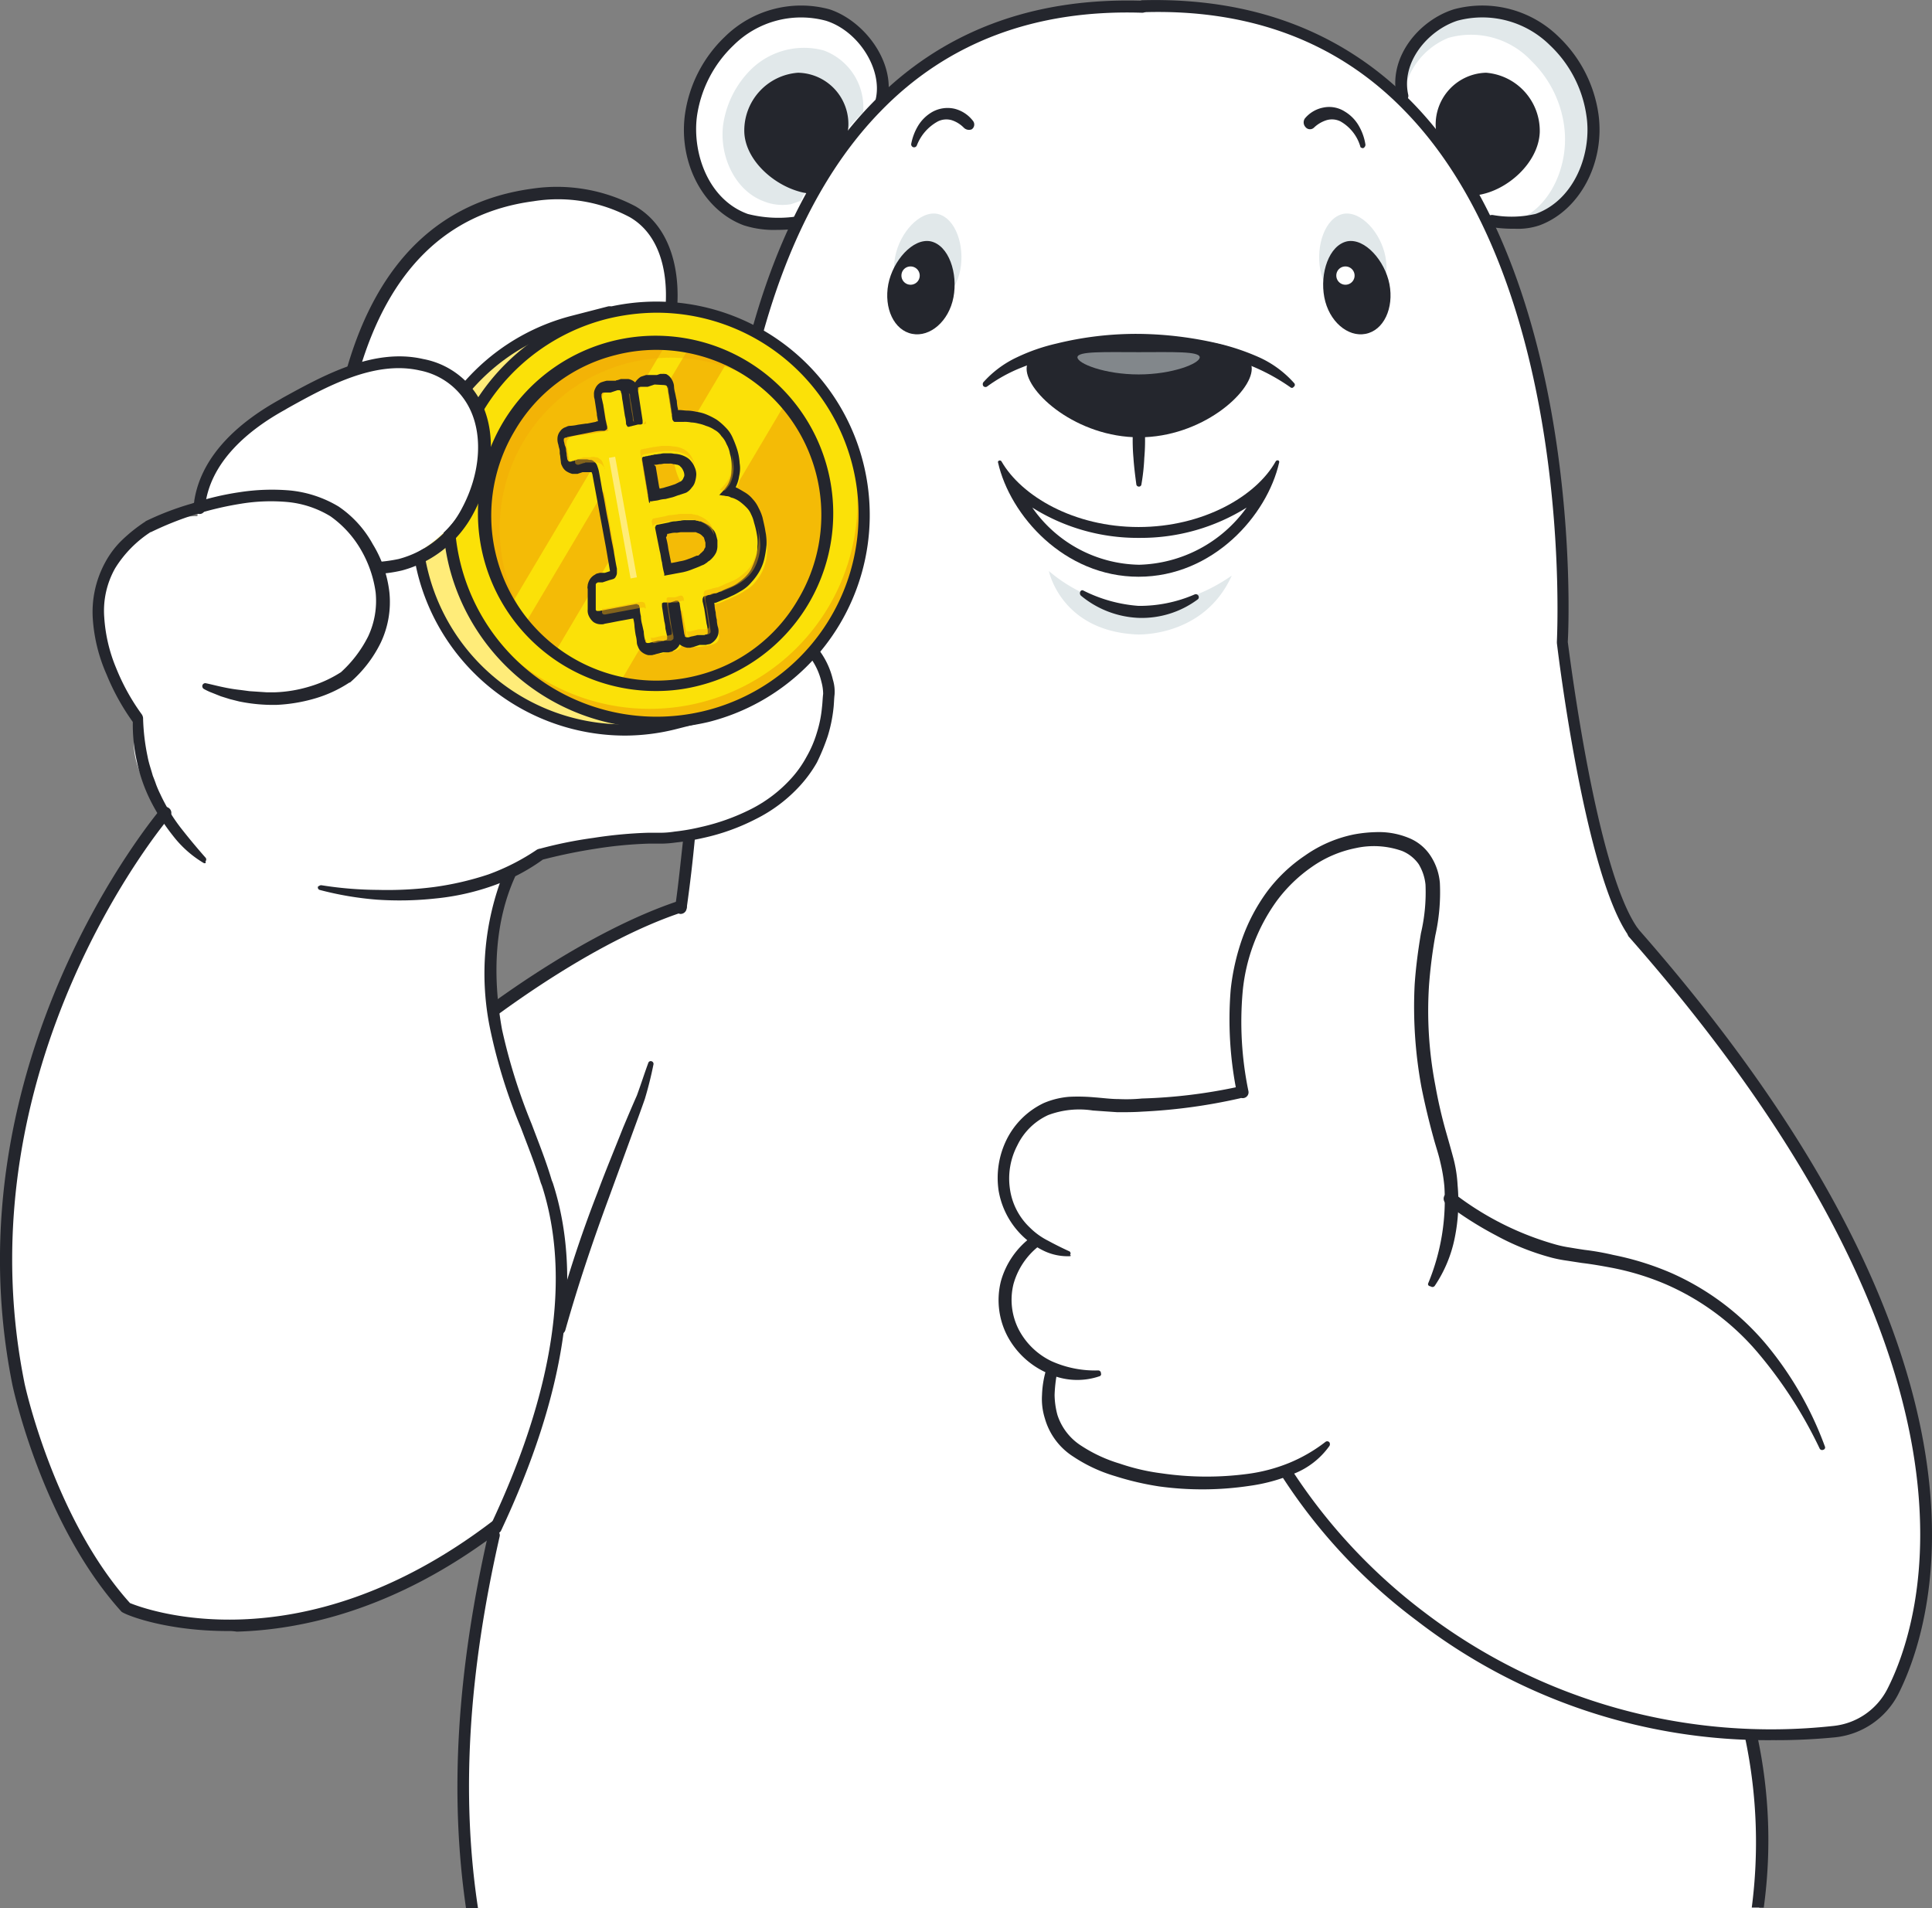 <svg id="Bear" xmlns="http://www.w3.org/2000/svg" width="180.526" height="178.303" viewBox="0 0 180.526 178.303">
  <rect x="0" y="0" width="180.526" height="178.303" fill="#808080" stroke="none"/>
  <g id="Group_73" data-name="Group 73">
    <path id="Path_302" data-name="Path 302" d="M474.294,127.136l.053-.32c-4.058-5.713-6.728-26.8-6.728-26.8S469.061,78.226,461,60.979a40.683,40.683,0,0,0-8.223-11.854c-5.66-5.393-13.349-8.864-23.975-8.543H428c-10.679-.32-18.421,3.15-24.028,8.65a38.276,38.276,0,0,0-7.849,11.213c-8.33,17.3-6.888,39.566-6.888,39.566l-4.272,26.057s-1.709,10.519-3.2,15.164c-.854,2.563-8.6,21.839-12.975,38.338a120.954,120.954,0,0,0-3.791,24.615,96.463,96.463,0,0,0,.961,14.1H486.041a51.032,51.032,0,0,0-.641-15.858v-.374a53.93,53.93,0,0,0,7.689-.267,6.785,6.785,0,0,0,5.446-3.684C502.7,189.823,507.986,165.474,474.294,127.136Z" transform="translate(-321.663 -39.979)" fill="#fff"/>
    <path id="Path_303" data-name="Path 303" d="M547.074,51.277c.534,3.9-1.442,8.33-5.126,9.665a7,7,0,0,1-3.471.374l-.908.16a40.682,40.682,0,0,0-8.223-11.854,7.576,7.576,0,0,1,4.966-7.742,9.519,9.519,0,0,1,9.184,2.456A11.262,11.262,0,0,1,547.074,51.277Z" transform="translate(-398.234 -40.422)" fill="#e1e8ea"/>
    <path id="Path_304" data-name="Path 304" d="M544.419,54.192c.427,3.471-1.228,7.422-4.378,8.65a5.579,5.579,0,0,1-2.937.32l-.748.107A35.408,35.408,0,0,0,529.361,52.7a6.812,6.812,0,0,1,4.218-6.888,7.732,7.732,0,0,1,7.8,2.189A10.37,10.37,0,0,1,544.419,54.192Z" transform="translate(-398.248 -42.269)" fill="#fff"/>
    <path id="Path_305" data-name="Path 305" d="M417.533,41.873c3.044.961,5.5,4.645,4.966,7.849a38.276,38.276,0,0,0-7.849,11.213l-1.228.427a6.933,6.933,0,0,1-3.471-.374c-3.684-1.335-5.66-5.767-5.126-9.665a11.676,11.676,0,0,1,3.578-6.995A9.269,9.269,0,0,1,417.533,41.873Z" transform="translate(-340.189 -40.416)" fill="#fff"/>
    <path id="Path_306" data-name="Path 306" d="M419.747,48.062a5.664,5.664,0,0,1,3.684,5.767,28.283,28.283,0,0,0-5.82,8.276l-.908.32a4.669,4.669,0,0,1-2.563-.267c-2.723-1.015-4.165-4.272-3.791-7.155a9.105,9.105,0,0,1,2.616-5.179A7.08,7.08,0,0,1,419.747,48.062Z" transform="translate(-342.777 -43.348)" fill="#e1e8ea"/>
    <g id="Group_44" data-name="Group 44" transform="translate(122.249 3.913)">
      <path id="Path_308" data-name="Path 308" d="M512.8,46.8l1.922.961c-.374-.32-.748-.641-1.121-.908Z" transform="translate(-512.8 -46.8)" fill="#e1e8ea"/>
    </g>
    <path id="Path_311" data-name="Path 311" d="M467.4,139.4s1.121,5.607,8.223,5.927c0,0,6.247.32,8.864-5.5a16.31,16.31,0,0,1-8.65,2.937A14.043,14.043,0,0,1,467.4,139.4Z" transform="translate(-369.392 -86.042)" fill="#e1e8ea"/>
    <path id="Path_312" data-name="Path 312" d="M364.344,197.084s-10.252-1.655-39.086,26.431c0,0-19.062,27.392-9.291,40.954,0,0,26.431,3.311,42.663-26.431C358.631,238.038,373.421,213.316,364.344,197.084Z" transform="translate(-297.519 -112.917)" fill="#fff"/>
    <path id="Path_314" data-name="Path 314" d="M484.538,102.866a18.6,18.6,0,0,0-6.728-2.937,34.789,34.789,0,0,0-14.844,0,24.671,24.671,0,0,0-3.524,1.121,14.378,14.378,0,0,0-3.2,1.762h0a.264.264,0,0,1-.374-.053.336.336,0,0,1,0-.32,9.741,9.741,0,0,1,3.15-2.349,17.71,17.71,0,0,1,3.684-1.282,31.216,31.216,0,0,1,7.689-.908,34.066,34.066,0,0,1,7.689.961,21.464,21.464,0,0,1,3.684,1.281,9.743,9.743,0,0,1,3.15,2.349.229.229,0,0,1-.053.374c-.053.107-.214.107-.32,0Z" transform="translate(-363.998 -66.702)" fill="#24262d"/>
    <g id="Group_45" data-name="Group 45" transform="translate(66.924 0.047)">
      <path id="Path_315" data-name="Path 315" d="M409.781,100.131a.535.535,0,0,1-.534-.534c0-.32-1.815-33.693,14.47-50.405,6.514-6.728,15-9.932,25.309-9.611a.561.561,0,1,1-.053,1.121c-9.985-.32-18.208,2.777-24.455,9.237-15.965,16.392-14.2,49.284-14.2,49.6.053.267-.16.534-.534.587Z" transform="translate(-409.187 -39.559)" fill="#24262d"/>
    </g>
    <g id="Group_46" data-name="Group 46" transform="translate(106.23)">
      <path id="Path_316" data-name="Path 316" d="M529.2,127.162a.659.659,0,0,1-.427-.214c-4.111-5.767-6.621-26.484-6.728-27.392V99.45c0-.32,1.762-33.212-14.2-49.6-6.247-6.461-14.47-9.558-24.455-9.237a.561.561,0,1,1-.053-1.121c10.252-.267,18.742,2.937,25.256,9.611,15.965,16.446,14.577,48.857,14.47,50.352.16,1.121,2.67,21.412,6.568,26.8a.647.647,0,0,1-.107.8A.392.392,0,0,1,529.2,127.162Z" transform="translate(-482.8 -39.471)" fill="#24262d"/>
    </g>
    <g id="Group_49" data-name="Group 49" transform="translate(63.905 0.481)">
      <g id="Group_47" data-name="Group 47">
        <path id="Path_317" data-name="Path 317" d="M412.272,61.372a9.178,9.178,0,0,1-3.15-.427c-3.738-1.388-6.087-5.767-5.5-10.305a12.426,12.426,0,0,1,3.738-7.315,10.158,10.158,0,0,1,9.771-2.563c3.257,1.068,6.247,4.966,5.393,8.6a.545.545,0,0,1-1.068-.214c.641-2.777-1.6-6.354-4.645-7.315a8.951,8.951,0,0,0-8.65,2.3,11.37,11.37,0,0,0-3.417,6.674c-.427,3.417,1.068,7.742,4.752,9.077a11.553,11.553,0,0,0,4.325.267.566.566,0,0,1,.16,1.121A13.8,13.8,0,0,1,412.272,61.372Z" transform="translate(-403.532 -40.373)" fill="#24262d"/>
      </g>
      <path id="Path_318" data-name="Path 318" d="M419.113,52.2a5.415,5.415,0,0,0-5.019,5.553c.107,2.777,3.1,5.286,5.874,5.713l3.791-5.713A4.794,4.794,0,0,0,419.113,52.2Z" transform="translate(-408.451 -45.884)" fill="#24262d"/>
      <g id="Group_48" data-name="Group 48" transform="translate(66.471 0)">
        <path id="Path_319" data-name="Path 319" d="M539.169,61.265a12.25,12.25,0,0,1-2.189-.16.566.566,0,0,1,.16-1.121,9.9,9.9,0,0,0,4-.107c3.684-1.335,5.233-5.713,4.752-9.077a11.226,11.226,0,0,0-3.417-6.674,8.982,8.982,0,0,0-8.65-2.3c-2.777.908-5.286,3.9-4.592,6.941a.545.545,0,0,1-1.068.214c-.854-3.738,2.082-7.208,5.34-8.223a10.189,10.189,0,0,1,9.771,2.563,12.425,12.425,0,0,1,3.738,7.315c.587,4.485-1.762,8.917-5.5,10.305A6.259,6.259,0,0,1,539.169,61.265Z" transform="translate(-528.019 -40.373)" fill="#24262d"/>
      </g>
      <path id="Path_320" data-name="Path 320" d="M539.01,63.626c2.777-.427,5.66-3.044,5.767-5.874a5.453,5.453,0,0,0-5.019-5.553,4.839,4.839,0,0,0-4.646,5.607Z" transform="translate(-464.807 -45.884)" fill="#24262d"/>
    </g>
    <g id="Group_50" data-name="Group 50" transform="translate(85.139 9.992)">
      <path id="Path_321" data-name="Path 321" d="M448.212,60.2a2.8,2.8,0,0,0-1.121-.694,1.786,1.786,0,0,0-1.281.107,4.327,4.327,0,0,0-1.976,2.243h0a.276.276,0,0,1-.374.16.294.294,0,0,1-.16-.267,5.115,5.115,0,0,1,.641-1.709,3.709,3.709,0,0,1,1.388-1.335,2.938,2.938,0,0,1,2.029-.267,3.12,3.12,0,0,1,1.709,1.121.545.545,0,0,1-.107.8.679.679,0,0,1-.748-.16Z" transform="translate(-443.3 -58.267)" fill="#24262d"/>
      <path id="Path_322" data-name="Path 322" d="M512.1,59.261a2.961,2.961,0,0,1,1.709-1.015,2.708,2.708,0,0,1,2.029.374,3.7,3.7,0,0,1,1.335,1.388,5,5,0,0,1,.587,1.709.36.36,0,0,1-.214.32c-.107,0-.267-.053-.267-.16h0a3.977,3.977,0,0,0-1.869-2.349,1.786,1.786,0,0,0-1.282-.107,2.976,2.976,0,0,0-1.175.694h0a.538.538,0,0,1-.8-.053A.648.648,0,0,1,512.1,59.261Z" transform="translate(-475.311 -58.184)" fill="#24262d"/>
    </g>
    <g id="Group_53" data-name="Group 53" transform="translate(82.902 19.953)">
      <g id="Group_51" data-name="Group 51">
        <path id="Path_323" data-name="Path 323" d="M440.412,80.876c-.427,2.243.534,4.325,2.243,4.645,1.655.32,3.417-1.175,3.844-3.417s-.427-4.859-2.136-5.233C442.708,76.551,440.839,78.633,440.412,80.876Z" transform="translate(-439.67 -76.839)" fill="#e1e8ea"/>
        <path id="Path_324" data-name="Path 324" d="M520.892,80.876c.427,2.243-.534,4.325-2.243,4.645-1.655.32-3.417-1.175-3.844-3.417s.427-4.859,2.136-5.233C518.6,76.551,520.465,78.633,520.892,80.876Z" transform="translate(-474.337 -76.839)" fill="#e1e8ea"/>
        <path id="Path_325" data-name="Path 325" d="M439.212,85.677c-.427,2.243.534,4.325,2.243,4.645,1.655.32,3.417-1.175,3.845-3.417s-.427-4.859-2.136-5.233C441.508,81.352,439.639,83.487,439.212,85.677Z" transform="translate(-439.111 -79.076)" fill="#24262d"/>
        <path id="Path_326" data-name="Path 326" d="M441.6,86.954a.854.854,0,1,0,.854-.854A.843.843,0,0,0,441.6,86.954Z" transform="translate(-440.271 -81.155)" fill="#fff"/>
      </g>
      <g id="Group_52" data-name="Group 52" transform="translate(40.733 2.564)">
        <path id="Path_327" data-name="Path 327" d="M521.592,85.677c.427,2.243-.534,4.325-2.243,4.645-1.655.32-3.417-1.175-3.844-3.417s.427-4.859,2.136-5.233C519.3,81.352,521.165,83.487,521.592,85.677Z" transform="translate(-515.396 -81.64)" fill="#24262d"/>
        <path id="Path_328" data-name="Path 328" d="M517.7,86.954a.854.854,0,1,0,.854-.854A.843.843,0,0,0,517.7,86.954Z" transform="translate(-516.47 -83.719)" fill="#fff"/>
      </g>
    </g>
    <path id="Path_329" data-name="Path 329" d="M463.5,101.437c0,2.243,4.7,6.407,10.519,6.407s10.519-4.165,10.519-6.407-4.7-2.937-10.519-2.937C468.2,98.553,463.5,99.194,463.5,101.437Z" transform="translate(-367.575 -66.981)" fill="#24262d"/>
    <path id="Path_330" data-name="Path 330" d="M472.4,101.574c0,.587,2.563,1.6,5.713,1.6s5.713-1.015,5.713-1.6-2.563-.481-5.713-.481S472.4,100.987,472.4,101.574Z" transform="translate(-371.723 -68.186)" fill="#e1e8ea" opacity="0.5"/>
    <path id="Path_331" data-name="Path 331" d="M471.629,126.259c-6.034,0-10.946-2.883-12.815-6.14-.107-.16-.374-.053-.32.107,1.121,4.966,6.194,10.679,13.135,10.679s12.014-5.713,13.135-10.679c.053-.214-.214-.267-.32-.107C482.629,123.376,477.663,126.259,471.629,126.259Z" transform="translate(-365.239 -77.013)" fill="#24262d"/>
    <path id="Path_332" data-name="Path 332" d="M474.485,133.64a12.415,12.415,0,0,1-9.985-5.34,18.505,18.505,0,0,0,9.932,2.83h.16a18.642,18.642,0,0,0,9.932-2.83,12.755,12.755,0,0,1-10.038,5.34Z" transform="translate(-368.041 -80.869)" fill="#fff"/>
    <path id="Path_333" data-name="Path 333" d="M473.136,142.782a13.671,13.671,0,0,0,5.179,1.442,12.933,12.933,0,0,0,5.233-1.068.276.276,0,0,1,.374.16.257.257,0,0,1-.107.32,8.751,8.751,0,0,1-5.5,1.709,9.017,9.017,0,0,1-5.393-2.082.329.329,0,0,1-.053-.374A.2.2,0,0,1,473.136,142.782Z" transform="translate(-371.925 -87.609)" fill="#24262d"/>
    <path id="Path_334" data-name="Path 334" d="M482.4,119.446c-.107-.8-.214-1.655-.267-2.456a18.85,18.85,0,0,1-.053-2.456.549.549,0,0,1,.587-.534.622.622,0,0,1,.534.534,18.861,18.861,0,0,1-.053,2.456,19.2,19.2,0,0,1-.267,2.456.235.235,0,0,1-.32.214A.238.238,0,0,1,482.4,119.446Z" transform="translate(-376.224 -74.205)" fill="#24262d"/>
    <path id="Path_335" data-name="Path 335" d="M517.564,227.229a20.366,20.366,0,0,0,1.5-9.024,15.132,15.132,0,0,0-.374-2.243c-.16-.748-.427-1.5-.641-2.3-.427-1.549-.8-3.1-1.121-4.7a41.405,41.405,0,0,1-.641-9.611c.107-1.6.32-3.2.587-4.806a16.75,16.75,0,0,0,.427-4.539,4.557,4.557,0,0,0-.641-1.922,3.541,3.541,0,0,0-1.549-1.228,7.883,7.883,0,0,0-4.325-.267,10.8,10.8,0,0,0-4.111,1.762,14.022,14.022,0,0,0-3.257,3.15,17.2,17.2,0,0,0-3.2,8.49,31.919,31.919,0,0,0,.534,9.291.545.545,0,1,1-1.068.214,34.411,34.411,0,0,1-.587-9.665,21.079,21.079,0,0,1,1.068-4.752,17.153,17.153,0,0,1,2.3-4.378,14.537,14.537,0,0,1,3.578-3.417,12.13,12.13,0,0,1,4.592-1.976,12.912,12.912,0,0,1,2.51-.214,7.341,7.341,0,0,1,2.563.534,4.37,4.37,0,0,1,2.082,1.709,5.42,5.42,0,0,1,.854,2.51,18.513,18.513,0,0,1-.427,4.912,46.024,46.024,0,0,0-.587,4.645,36.7,36.7,0,0,0,.587,9.344,44.111,44.111,0,0,0,1.068,4.592c.214.748.427,1.5.641,2.3a12.406,12.406,0,0,1,.374,2.456,16.8,16.8,0,0,1-.267,4.912,12.323,12.323,0,0,1-1.869,4.485.264.264,0,0,1-.374.053C517.511,227.5,517.511,227.336,517.564,227.229Z" transform="translate(-384.102 -107.341)" fill="#24262d"/>
    <path id="Path_336" data-name="Path 336" d="M465.139,245.5a5.156,5.156,0,0,1-2.349-.481,7.671,7.671,0,0,1-4.272-5.66,8.1,8.1,0,0,1,.748-4.752,7.429,7.429,0,0,1,3.471-3.417,7.548,7.548,0,0,1,2.4-.587,17.066,17.066,0,0,1,2.349.053c.747.053,1.5.16,2.243.16a15.172,15.172,0,0,0,2.189-.053,49.037,49.037,0,0,0,8.864-1.068h0a.545.545,0,1,1,.214,1.068,52.25,52.25,0,0,1-9.077,1.228c-.748.053-1.5.053-2.3.053-.8-.053-1.549-.107-2.3-.16a8.265,8.265,0,0,0-4.165.427,5.933,5.933,0,0,0-2.883,2.83,6.663,6.663,0,0,0-.694,4.058,6.146,6.146,0,0,0,1.869,3.631,6.643,6.643,0,0,0,1.709,1.228q.881.481,1.922.961h0a.229.229,0,0,1,.107.374C465.353,245.443,465.246,245.5,465.139,245.5Z" transform="translate(-365.21 -128.117)" fill="#24262d"/>
    <path id="Path_337" data-name="Path 337" d="M468.049,268.847a6.43,6.43,0,0,1-4.966-.32,7.74,7.74,0,0,1-3.684-3.471,7.251,7.251,0,0,1-.587-5.073,7.707,7.707,0,0,1,2.883-4.165.647.647,0,0,1,.8.107.565.565,0,0,1-.107.748,6.811,6.811,0,0,0-2.4,3.577,6.115,6.115,0,0,0,.481,4.218,6.726,6.726,0,0,0,3.1,2.99,9.944,9.944,0,0,0,4.325.854h0a.252.252,0,0,1,.267.267A.2.2,0,0,1,468.049,268.847Z" transform="translate(-365.29 -140.255)" fill="#24262d"/>
    <path id="Path_338" data-name="Path 338" d="M467.576,279.378a13.118,13.118,0,0,0-.214,1.976,7.52,7.52,0,0,0,.267,1.869,5.375,5.375,0,0,0,2.243,2.883,13.685,13.685,0,0,0,3.578,1.655,19.67,19.67,0,0,0,3.9.908,29.127,29.127,0,0,0,8.063.053,15.7,15.7,0,0,0,3.844-1.014,14.594,14.594,0,0,0,3.417-1.976h0a.264.264,0,0,1,.374.053.341.341,0,0,1,0,.32,7.419,7.419,0,0,1-3.364,2.616,16.228,16.228,0,0,1-4.112,1.121,29.762,29.762,0,0,1-8.437.053,27.032,27.032,0,0,1-4.111-.961,14.334,14.334,0,0,1-3.9-1.815,6.245,6.245,0,0,1-2.67-3.578,6.021,6.021,0,0,1-.267-2.189,9.38,9.38,0,0,1,.32-2.136.541.541,0,0,1,.641-.427c.32,0,.481.267.427.587Z" transform="translate(-368.821 -151)" fill="#24262d"/>
    <g id="Group_54" data-name="Group 54" transform="translate(119.771 86.594)">
      <path id="Path_339" data-name="Path 339" d="M553.994,277.656a53.68,53.68,0,0,1-33.212-11.16,52.1,52.1,0,0,1-12.548-13.4.55.55,0,0,1,.961-.534A52.487,52.487,0,0,0,521.476,265.7a53.453,53.453,0,0,0,38.231,10.626,6.4,6.4,0,0,0,5.019-3.417c3.257-6.354,11.106-30.275-24.135-70.322a.568.568,0,0,1,.854-.748c35.668,40.581,27.606,65.036,24.3,71.55a7.512,7.512,0,0,1-5.873,4A56.578,56.578,0,0,1,553.994,277.656Z" transform="translate(-508.159 -201.645)" fill="#24262d"/>
    </g>
    <path id="Path_340" data-name="Path 340" d="M537.512,248.3a27.908,27.908,0,0,0,9.5,4.752,10.938,10.938,0,0,0,1.282.267l.641.107.694.107a24.264,24.264,0,0,1,2.723.481,26.882,26.882,0,0,1,5.34,1.655,24.523,24.523,0,0,1,8.917,6.674,32.281,32.281,0,0,1,5.5,9.558.224.224,0,0,1-.16.32.257.257,0,0,1-.32-.107,41.33,41.33,0,0,0-5.873-9.077,23.586,23.586,0,0,0-8.543-6.3,24.663,24.663,0,0,0-5.126-1.548c-.854-.16-1.762-.32-2.67-.427l-.694-.107-.694-.107a12.713,12.713,0,0,1-1.388-.267,23.267,23.267,0,0,1-5.233-2.082,33.279,33.279,0,0,1-4.7-2.99.586.586,0,0,1-.107-.8.741.741,0,0,1,.908-.107Z" transform="translate(-401.594 -136.746)" fill="#24262d"/>
    <g id="Group_55" data-name="Group 55" transform="translate(163.087 161.847)">
      <path id="Path_341" data-name="Path 341" d="M590.412,343.018a.576.576,0,1,0-1.121.267,47.283,47.283,0,0,1,.587,15.7H591A46.4,46.4,0,0,0,590.412,343.018Z" transform="translate(-589.281 -342.581)" fill="#24262d"/>
    </g>
    <g id="Group_56" data-name="Group 56" transform="translate(16.231 84.134)">
      <path id="Path_342" data-name="Path 342" d="M314.809,242.19h-.16a.562.562,0,0,1-.374-.694c5.019-16.553,30.863-39.032,47.2-44.425a.557.557,0,1,1,.32,1.068c-15.752,5.179-41.6,27.766-46.454,43.678A.53.53,0,0,1,314.809,242.19Z" transform="translate(-314.247 -197.038)" fill="#24262d"/>
    </g>
    <g id="Group_57" data-name="Group 57" transform="translate(63.079 77.484)">
      <path id="Path_343" data-name="Path 343" d="M402.527,192.5h-.053a.552.552,0,0,1-.481-.641c.32-2.189.534-4.485.8-6.781a.537.537,0,0,1,1.068.107c-.214,2.3-.481,4.592-.8,6.835A.568.568,0,0,1,402.527,192.5Z" transform="translate(-401.985 -184.585)" fill="#24262d"/>
    </g>
    <path id="Path_344" data-name="Path 344" d="M380.791,249.958a113.669,113.669,0,0,1,4.058-12.495c.748-2.029,1.6-4.058,2.4-6.087.427-1.015.854-2.029,1.281-2.99.374-1.015.694-2.029,1.068-3.044a.238.238,0,0,1,.32-.16.259.259,0,0,1,.16.32q-.32,1.6-.8,3.2c-.374,1.068-.748,2.082-1.121,3.1l-2.243,6.14c-1.5,4.058-2.883,8.17-4.058,12.334a.523.523,0,0,1-.694.374A.581.581,0,0,1,380.791,249.958Z" transform="translate(-329.024 -126.012)" fill="#24262d"/>
    <g id="Group_58" data-name="Group 58" transform="translate(42.742 142.892)">
      <path id="Path_345" data-name="Path 345" d="M367.85,307.732a.545.545,0,0,0-1.068-.214c-2.937,12.922-3.631,24.348-2.082,34.974h1.121C364.22,331.973,364.914,320.6,367.85,307.732Z" transform="translate(-363.898 -307.081)" fill="#24262d"/>
    </g>
    <g id="Group_72" data-name="Group 72" transform="translate(0 17.479)">
      <path id="Path_346" data-name="Path 346" d="M360.054,125.542h0c-1.5,2.99-4.592,6.087-11.106,7.529h-.48c-2.136.107-10.572.641-12.975,1.6a6.615,6.615,0,0,0-2.563,1.015A5.74,5.74,0,0,0,330.58,139c0,.053,0,.107-.053.107a6.3,6.3,0,0,0-.214,1.068v.214a8.49,8.49,0,0,0-.374,1.922c-.32,2.456-.427,7.208,1.869,13.883a50.882,50.882,0,0,0,2.937,6.995s6.781,24.615-13.616,38.925c0,0-3.417,2.937-10.038,4.165a35.688,35.688,0,0,1-15.378-.908s-19.222-20.878-8.33-51.26c0,0,6.835-18.528,12.014-22.96,0,0-4.325-4.806-2.51-8.65,0,0-6.674-10.305-1.869-15.431a9.034,9.034,0,0,1,7.369-3.738s.374-8.7,14.47-13.4c0,0,2.3-11.053,9.077-13.723,0,0,11.373-6.3,17.087-1.228,0,0,5.98,4.218,3.2,11A36.359,36.359,0,0,1,334.264,98.15s-6.621,15.858,11.213,16.713c0,0,9.985-5.073,14.363.908a8.287,8.287,0,0,1,1.281,2.67A11.36,11.36,0,0,1,360.054,125.542Z" transform="translate(-283.939 -72.576)" fill="#fff"/>
      <g id="Group_59" data-name="Group 59" transform="translate(32.405)">
        <path id="Path_349" data-name="Path 349" d="M345.105,89.77h-.16a.523.523,0,0,1-.374-.694c2.883-9.932,8.7-15.538,17.247-16.713a15.723,15.723,0,0,1,9.718,1.655c3.791,2.243,4.378,7.315,3.631,11.32-.107.481-.32.641-.534.694a.7.7,0,0,1-.641-.16.586.586,0,0,1-.16-.641.564.564,0,0,1,.32-.374c.587-3.631.053-7.956-3.15-9.825a14.277,14.277,0,0,0-9.024-1.5c-8.063,1.068-13.509,6.407-16.286,15.912A.928.928,0,0,1,345.105,89.77Z" transform="translate(-344.538 -72.206)" fill="#24262d"/>
      </g>
      <path id="Path_350" data-name="Path 350" d="M339.856,173.676a34.58,34.58,0,0,0,5.233.427,34.025,34.025,0,0,0,5.233-.267,27.94,27.94,0,0,0,5.073-1.175,20.7,20.7,0,0,0,4.592-2.349h.053a.2.2,0,0,1,.16-.053h0a39.783,39.783,0,0,1,5.019-1.015,41.583,41.583,0,0,1,5.126-.481h1.281a8.73,8.73,0,0,0,1.175-.107,19.711,19.711,0,0,0,2.456-.427,20.054,20.054,0,0,0,4.645-1.655,12.931,12.931,0,0,0,3.844-2.937,10.136,10.136,0,0,0,1.388-1.976,10.515,10.515,0,0,0,.961-2.243,11.266,11.266,0,0,0,.481-2.4c.053-.427.053-.8.107-1.228a4.364,4.364,0,0,0-.16-1.121,6.213,6.213,0,0,0-2.563-3.738.541.541,0,1,1,.587-.908h0a7.4,7.4,0,0,1,3.044,4.432,3.823,3.823,0,0,1,.16,1.388c-.053.427-.053.908-.107,1.335a13.654,13.654,0,0,1-.534,2.563A19.8,19.8,0,0,1,386.1,162.2a12.093,12.093,0,0,1-1.549,2.136,14.077,14.077,0,0,1-4.165,3.15,19.987,19.987,0,0,1-4.912,1.762,21.379,21.379,0,0,1-2.563.427,10.4,10.4,0,0,1-1.335.107h-1.228a39.066,39.066,0,0,0-4.966.481,50.056,50.056,0,0,0-4.912,1.015h0l.16-.107a18.4,18.4,0,0,1-4.859,2.563,22.719,22.719,0,0,1-5.34,1.175,30.942,30.942,0,0,1-5.446.107,30.167,30.167,0,0,1-5.34-.908.238.238,0,0,1-.16-.32c.107-.053.214-.16.374-.107Z" transform="translate(-309.768 -108.429)" fill="#24262d"/>
      <g id="Group_60" data-name="Group 60" transform="translate(45.302 63.741)">
        <path id="Path_351" data-name="Path 351" d="M369.711,253.69a.321.321,0,0,1-.214-.053.593.593,0,0,1-.267-.748c5.927-12.548,7.529-23.227,4.806-31.717l-.107-.267c-.534-1.762-1.228-3.471-1.869-5.179a50.691,50.691,0,0,1-2.83-9.024,25.529,25.529,0,0,1,1.228-14.791.546.546,0,0,1,.747-.267.531.531,0,0,1,.267.748c-1.762,3.951-2.136,8.81-1.175,14.15a53.506,53.506,0,0,0,2.777,8.864c.641,1.709,1.335,3.417,1.869,5.233l.107.267c2.83,8.757,1.175,19.7-4.859,32.518A.613.613,0,0,1,369.711,253.69Z" transform="translate(-368.693 -191.58)" fill="#24262d"/>
      </g>
      <g id="Group_61" data-name="Group 61" transform="translate(0 57.902)">
        <path id="Path_352" data-name="Path 352" d="M305.128,257.671c-5.874,0-9.665-1.548-9.932-1.815-7.369-8.169-10.092-20.717-10.2-21.251-6.034-30.222,13.669-53.5,13.883-53.769a.568.568,0,0,1,.854.748c-.214.214-19.543,23.12-13.616,52.808,0,.107,2.723,12.708,9.878,20.664.908.374,15.645,6.247,33.853-7.636a.571.571,0,0,1,.694.908c-9.878,7.529-18.8,9.237-24.562,9.4A4.888,4.888,0,0,0,305.128,257.671Z" transform="translate(-283.85 -180.645)" fill="#24262d"/>
      </g>
      <g id="Group_70" data-name="Group 70" transform="translate(38.426 10.694)">
        <g id="Group_65" data-name="Group 65">
          <g id="Group_62" data-name="Group 62" transform="translate(0 0.452)">
            <path id="Path_353" data-name="Path 353" d="M374.734,94l-3.311.854a19.419,19.419,0,1,0,9.558,37.644l3.791-.961Z" transform="translate(-356.267 -93.509)" fill="#ffec79"/>
            <path id="Path_354" data-name="Path 354" d="M375.777,133.191a20,20,0,0,1-19.329-15,19.941,19.941,0,0,1,14.417-24.242l3.31-.854a.525.525,0,1,1,.267,1.015l-3.311.854a18.869,18.869,0,1,0,9.291,36.576l3.791-.961a.525.525,0,1,1,.267,1.015l-3.791.961A19.7,19.7,0,0,1,375.777,133.191Z" transform="translate(-355.816 -93.081)" fill="#24262d"/>
          </g>
          <circle id="Ellipse_12" data-name="Ellipse 12" cx="19.436" cy="19.436" r="19.436" transform="translate(3.287 0.651) rotate(-0.547)" fill="#fbe108"/>
          <path id="Path_355" data-name="Path 355" d="M400.327,112.7a19.085,19.085,0,0,1,1.015,2.937A19.425,19.425,0,0,1,365.3,129.413a19.424,19.424,0,0,0,36.629-12.548A19.734,19.734,0,0,0,400.327,112.7Z" transform="translate(-360.236 -101.772)" fill="#f4bb06"/>
          <g id="Group_63" data-name="Group 63" transform="translate(2.937)">
            <path id="Path_356" data-name="Path 356" d="M381.277,132.1a20,20,0,0,1-19.329-15,19.941,19.941,0,0,1,14.417-24.242,19.936,19.936,0,0,1,24.242,14.417,19.941,19.941,0,0,1-14.417,24.242A21.686,21.686,0,0,1,381.277,132.1Zm0-38.819a19.776,19.776,0,0,0-4.645.587,18.875,18.875,0,1,0,4.645-.587Z" transform="translate(-361.316 -92.234)" fill="#24262d"/>
          </g>
          <circle id="Ellipse_13" data-name="Ellipse 13" cx="15.965" cy="15.965" r="15.965" transform="translate(6.726 4.139) rotate(-0.736)" fill="#f4bb06"/>
          <path id="Path_357" data-name="Path 357" d="M389.959,99.967a10.225,10.225,0,0,0-2.189-.267L373.3,124.048a22.132,22.132,0,0,0,1.281,1.815Z" transform="translate(-363.964 -95.713)" fill="#fbe108"/>
          <path id="Path_358" data-name="Path 358" d="M381,143.766a16.176,16.176,0,0,0,6.087,2.777l4.912-8.33a15.923,15.923,0,0,0-4.325-5.713Z" transform="translate(-367.553 -111)" fill="#fbe108"/>
          <path id="Path_359" data-name="Path 359" d="M406.825,102.5l-5.126,8.65a5.928,5.928,0,0,0,4.325,5.713l6.14-10.359A16.341,16.341,0,0,0,406.825,102.5Z" transform="translate(-377.199 -97.018)" fill="#fbe108"/>
          <path id="Path_360" data-name="Path 360" d="M370.644,120.836a15.966,15.966,0,0,1,25.95-15.965,15.944,15.944,0,1,0-22.213,22.8A15.317,15.317,0,0,1,370.644,120.836Z" transform="translate(-361.895 -95.705)" fill="#f2a908" opacity="0.46"/>
          <g id="Group_64" data-name="Group 64" transform="translate(6.429 3.368)">
            <path id="Path_361" data-name="Path 361" d="M384.325,131.571a16.6,16.6,0,1,1,4.111-.534h0A15.812,15.812,0,0,1,384.325,131.571Zm3.951-1.015Zm-3.951-30.863a15.374,15.374,0,0,0-3.791.481,15.142,15.142,0,0,0-9.451,7.1,15.421,15.421,0,0,0,17.033,22.853h0a15.141,15.141,0,0,0,9.451-7.1,15.427,15.427,0,0,0-13.242-23.334Z" transform="translate(-367.856 -98.542)" fill="#24262d"/>
          </g>
        </g>
        <path id="Path_362" data-name="Path 362" d="M358.348,128.958l1.762-.587a.541.541,0,0,1,.374,1.015.2.2,0,0,0-.16.053l-1.869.107a.252.252,0,0,1-.267-.267C358.134,129.065,358.241,128.958,358.348,128.958Z" transform="translate(-356.914 -109.06)" fill="#24262d"/>
        <path id="Path_363" data-name="Path 363" d="M359.414,125.992l1.121-.427a.541.541,0,1,1,.374,1.015.4.4,0,0,1-.267.053l-1.175-.107a.286.286,0,0,1-.267-.267A.533.533,0,0,1,359.414,125.992Z" transform="translate(-357.393 -107.749)" fill="#24262d"/>
        <g id="Group_69" data-name="Group 69" transform="translate(13.661 6.657)">
          <g id="Group_67" data-name="Group 67">
            <g id="Group_66" data-name="Group 66" transform="translate(0.83 0.854)">
              <path id="Path_364" data-name="Path 364" d="M391.256,131.449h-.16a.8.8,0,0,1-.374-.16.491.491,0,0,1-.214-.32.4.4,0,0,1-.053-.267c-.053-.214-.214-1.068-.214-1.068s-.16-.854-.214-1.068-.053-.374-.107-.587c-.214.053-2.3.427-2.3.427l-.8.16h-.267a.827.827,0,0,1-.427-.107.529.529,0,0,1-.267-.374.677.677,0,0,1-.053-.32v-2.189a.758.758,0,0,1,.107-.32c.053-.107.16-.16.267-.267.107-.053.16-.053.267-.107l.427-.053.694-.107c.107,0,.16-.053.214-.053a.052.052,0,0,0,.053-.053v-.374L386.183,115a.572.572,0,0,0-.107-.32c-.053-.053-.053-.107-.107-.16a.2.2,0,0,0-.16-.053h-.267l-.32.053-.32.053-.481.107-.16.053h-.32a.577.577,0,0,1-.374-.16.534.534,0,0,1-.214-.267.321.321,0,0,1-.053-.214l-.16-.908c0-.16-.053-.267-.053-.427-.053-.16-.053-.267-.107-.427,0-.107-.053-.214,0-.32a.485.485,0,0,1,.16-.374.49.49,0,0,1,.32-.214c.053,0,.16-.053.214-.053a4.123,4.123,0,0,1,.8-.107L386.13,111a3.606,3.606,0,0,1,.748-.107c-.053-.16-.053-.374-.107-.534l-.267-1.442c-.053-.214-.107-.481-.16-.694a2.314,2.314,0,0,0-.053-.267.792.792,0,0,1,.053-.374.481.481,0,0,1,.32-.32.759.759,0,0,1,.32-.107l.534-.053.32-.053.32-.053a2.312,2.312,0,0,1,.267-.053h.32a.86.86,0,0,1,.374.214.49.49,0,0,1,.214.32.4.4,0,0,1,.053.267c.053.214.053.481.107.694l.267,1.388c.053.16.053.32.107.481l.32-.053a1.21,1.21,0,0,0,.214-.053c-.053-.16-.32-1.869-.32-1.869a3.124,3.124,0,0,1-.107-.694,2.313,2.313,0,0,0-.053-.267.99.99,0,0,1,.107-.374.907.907,0,0,1,.32-.32.759.759,0,0,1,.32-.107l.374-.053.32-.053.32-.053.16-.053.214-.053h.374a.861.861,0,0,1,.374.214.681.681,0,0,1,.214.32,2.314,2.314,0,0,1,.053.267,3.124,3.124,0,0,1,.107.694l.267,1.442c.053.214.053.374.107.587h.534a3.525,3.525,0,0,1,.748.053,3.152,3.152,0,0,1,.748.107,3.059,3.059,0,0,1,.747.214,7.563,7.563,0,0,1,.961.427,4.306,4.306,0,0,1,.748.641,4.836,4.836,0,0,1,.587.854,5.688,5.688,0,0,1,.374,1.015,10.217,10.217,0,0,1,.214,1.121,7.889,7.889,0,0,1-.053,1.121,4.25,4.25,0,0,1-.374,1.068c-.053.107-.16.214-.214.32.053,0,.107.053.214.053.107.053.267.107.374.16a3.4,3.4,0,0,1,.748.427,6.412,6.412,0,0,1,.641.587c.16.214.32.481.481.694a4.048,4.048,0,0,1,.32.854,12.032,12.032,0,0,1,.267,1.175,9.525,9.525,0,0,1,.107,1.228,4.848,4.848,0,0,1-.16,1.228,4.532,4.532,0,0,1-.481,1.175,7.63,7.63,0,0,1-.587.8,2.806,2.806,0,0,1-.748.587,5.274,5.274,0,0,1-.8.481c-.214.107-.481.214-.8.374-.107.053-.267.107-.374.16s-.267.107-.374.16a.99.99,0,0,1-.374.107.677.677,0,0,1-.32.053,2.681,2.681,0,0,1,.107.641l.267,1.388a3.126,3.126,0,0,1,.107.694c0,.107.053.214.053.32a.772.772,0,0,1-.107.374.547.547,0,0,1-.32.267c-.107.053-.16.053-.267.107l-.587.107-.374.053-.374.053h-.32a.485.485,0,0,1-.374-.16.49.49,0,0,1-.214-.32.4.4,0,0,1-.053-.267,3.674,3.674,0,0,1-.107-.694l-.267-1.442c-.053-.16-.053-.32-.107-.534l-.32.053-.214.053c.053.16.32,1.922.32,1.922.053.214.107.481.16.694,0,.107.053.214.053.32a.772.772,0,0,1-.107.374.547.547,0,0,1-.32.267c-.107.053-.16.053-.267.107l-.427.053-.32.053-.374.107-.214.053C391.362,131.4,391.309,131.449,391.256,131.449Zm.641-10.572.374,2.136.16.8c.16-.053.32-.053.534-.107.267-.053.534-.107.854-.16a8.263,8.263,0,0,0,.8-.214c.267-.107.534-.214.854-.32.053,0,.053-.053.107-.053s.107-.053.16-.053c.053-.053.107-.053.16-.107s.107-.053.16-.107l.32-.32a1.117,1.117,0,0,0,.214-.32,3.4,3.4,0,0,0,.107-.374v-.427c-.053-.16-.053-.32-.16-.427a1.119,1.119,0,0,0-.214-.32l-.267-.267c-.107-.053-.267-.16-.374-.214-.053,0-.107-.053-.214-.053-.053,0-.107-.053-.214-.053a.321.321,0,0,1-.214-.053h-1.281c-.16,0-.374.053-.534.053s-.374.053-.534.053l-.534.107-.32.053Zm-1.228-6.621.481,2.616.32-.053c.214-.053.427-.053.641-.107s.427-.107.587-.16a2.6,2.6,0,0,0,.587-.214l.374-.214c.053,0,.053-.053.107-.053a2.966,2.966,0,0,0,.427-.32,1.074,1.074,0,0,0,.214-.427,1.478,1.478,0,0,0,.053-.481,1.9,1.9,0,0,0-.107-.534,2.327,2.327,0,0,0-.214-.374l-.267-.267a2.6,2.6,0,0,0-.374-.16c-.107-.053-.267-.053-.427-.107-.16,0-.267-.053-.427-.053h-.427a1.041,1.041,0,0,0-.427.053c-.16,0-.32.053-.481.053l-.694.107Z" transform="translate(-382.955 -106.3)" fill="#fbe108"/>
            </g>
            <path id="Path_365" data-name="Path 365" d="M391.438,105.875h.053c.053,0,.053,0,.107.053a.186.186,0,0,1,.053.107c0,.053.053.107.053.16a5521.785,5521.785,0,0,1,.214,1.388,141734.241,141734.241,0,0,0,.214,1.388.2.2,0,0,0,.053.16c0,.053.053.053.053.107.053,0,.053.053.107.053h.854a3.045,3.045,0,0,1,.694.053,3.124,3.124,0,0,1,.694.107,3.453,3.453,0,0,1,.694.214,2.792,2.792,0,0,1,.8.374,1.7,1.7,0,0,1,.641.587,2.24,2.24,0,0,1,.481.748,2.631,2.631,0,0,1,.32.908,3.631,3.631,0,0,1,.16,1.015,5.8,5.8,0,0,1-.053.961,3.084,3.084,0,0,1-.32.908,4.212,4.212,0,0,1-.641.8h0l-.053.053a.052.052,0,0,1-.053.053l-.053.053c.107,0,.267.053.374.053s.214.053.374.053a.759.759,0,0,1,.32.107c.107.053.214.053.32.107a2.527,2.527,0,0,1,.641.374,4.8,4.8,0,0,1,.534.481,1.92,1.92,0,0,1,.427.641,3.087,3.087,0,0,1,.267.748,8.529,8.529,0,0,1,.267,1.121,3.961,3.961,0,0,1,.053,1.121,3.443,3.443,0,0,1-.16,1.068,8.891,8.891,0,0,1-.427,1.068,3.428,3.428,0,0,1-.534.694,5.652,5.652,0,0,1-.641.534,3.4,3.4,0,0,1-.748.427c-.267.107-.534.214-.747.32a2.606,2.606,0,0,1-.374.16.772.772,0,0,1-.374.107.772.772,0,0,0-.374.107c-.107.053-.267.053-.374.107-.053,0-.16.053-.214.053-.053.053-.107.053-.107.107s-.053.107-.053.16v.214c.053.214.107.481.16.694a17006.721,17006.721,0,0,0,.214,1.388,3.126,3.126,0,0,1,.107.694v.16c0,.053,0,.107-.053.107,0,.053-.053.053-.107.053s-.107.053-.16.053h-.641a2183.7,2183.7,0,0,1-.427.107.4.4,0,0,0-.214.053c-.053,0-.107.053-.214.053h-.16c-.053,0-.053,0-.107-.053-.053,0-.053-.053-.053-.107s-.053-.107-.053-.16a141738.806,141738.806,0,0,1-.214-1.388,16352.735,16352.735,0,0,0-.214-1.388.2.2,0,0,0-.053-.16c0-.053-.053-.053-.053-.107a.186.186,0,0,0-.107-.053h-.16a3546.679,3546.679,0,0,1-.481.16h-.587a.2.2,0,0,0-.16.053.052.052,0,0,0-.053.053v.267a16353.105,16353.105,0,0,0,.214,1.388,3.126,3.126,0,0,1,.107.694c.053.214.107.481.16.694v.214c0,.053,0,.107-.053.107,0,.053-.053.053-.107.053s-.107.053-.16.053H390.8a935.087,935.087,0,0,0-.427.107c-.053,0-.16.053-.214.053s-.16.053-.214.053h-.16c-.053,0-.053,0-.107-.053-.053,0-.053-.053-.053-.107s-.053-.107-.053-.16a3.6,3.6,0,0,1-.107-.748c-.053-.214-.107-.481-.16-.694a3.151,3.151,0,0,1-.107-.748,3.6,3.6,0,0,1-.107-.748c0-.107-.053-.16-.053-.214a.115.115,0,0,0-.107-.107c-.053,0-.053-.053-.107-.053h-.107c-.267.053-.587.107-.854.16s-.534.107-.854.16c-.267.053-.534.107-.854.16-.267.053-.534.107-.854.16h-.16c-.053,0-.107,0-.107-.053-.053,0-.053-.053-.053-.107v-2.3c0-.053,0-.053.053-.107a.052.052,0,0,1,.053-.053c.053,0,.053-.053.107-.053h.427a4431.2,4431.2,0,0,1,.641-.214,3.414,3.414,0,0,0,.374-.107.417.417,0,0,0,.214-.214.759.759,0,0,0,.107-.32v-.427c-.16-.748-.267-1.548-.427-2.3s-.267-1.548-.427-2.3-.267-1.548-.427-2.3-.267-1.548-.427-2.3a5.048,5.048,0,0,0-.16-.481.785.785,0,0,0-.267-.32.485.485,0,0,0-.374-.16c-.107,0-.214-.053-.32-.053h-.8a3222.167,3222.167,0,0,1-.48.16.2.2,0,0,0-.16.053h-.16c-.053,0-.053,0-.107-.053l-.053-.053c0-.053,0-.053-.053-.107,0-.16-.053-.32-.053-.427,0-.16-.053-.32-.053-.427a1.006,1.006,0,0,0-.107-.427c-.053-.16-.053-.267-.107-.427v-.16c0-.053,0-.053.053-.107a.186.186,0,0,1,.107-.053.2.2,0,0,0,.16-.053l.8-.16.8-.16.8-.16a4.122,4.122,0,0,1,.8-.107h.214a.2.2,0,0,0,.16-.053c.053,0,.053-.053.107-.053,0-.053.053-.053.053-.107v-.16c-.053-.214-.107-.481-.16-.694a106302.389,106302.389,0,0,1-.214-1.388c-.053-.214-.107-.481-.16-.694v-.267a.186.186,0,0,0,.053-.107c.053,0,.107-.053.16-.053h.641a464211131561.356,464211131561.356,0,0,1,.32-.107,1313.088,1313.088,0,0,0,.32-.107h.16c.053,0,.053,0,.107.053.053,0,.053.053.053.107s.053.107.053.16c.053.214.053.481.107.694a16352.411,16352.411,0,0,0,.214,1.388,3.126,3.126,0,0,1,.107.694.2.2,0,0,0,.053.16c0,.053.053.053.053.107l.053.053h.107c.053,0,.16-.053.214-.053s.16-.053.214-.053a3275.591,3275.591,0,0,1,.427-.107h.214a.2.2,0,0,0,.16-.053.052.052,0,0,0,.053-.053v-.267a17006.722,17006.722,0,0,1-.214-1.388,4127.792,4127.792,0,0,1-.214-1.388v-.267a.052.052,0,0,1,.053-.053c.053,0,.107-.053.16-.053h.694a1181.022,1181.022,0,0,1,.32-.107,1969.5,1969.5,0,0,1,.32-.107h0c.908.053.961.053.961.053Zm-1.282,10.839h.053c.214-.053.427-.053.641-.107a2.68,2.68,0,0,1,.641-.107l.641-.16c.214-.053.427-.16.641-.214.053,0,.107-.053.16-.053s.107-.053.16-.053.107-.053.16-.053.107-.053.16-.053a1.514,1.514,0,0,0,.534-.481,1.273,1.273,0,0,0,.32-.587,2.68,2.68,0,0,0,.107-.641,1.645,1.645,0,0,0-.16-.694,1.776,1.776,0,0,0-.32-.534,1.438,1.438,0,0,0-.427-.374,2.428,2.428,0,0,0-1.014-.32c-.16,0-.32-.053-.481-.053h-.48a1.479,1.479,0,0,0-.481.053c-.16,0-.32.053-.481.053-.107,0-.16.053-.267.053s-.16.053-.267.053-.16.053-.267.053-.16.053-.267.053c-.053,0-.053,0-.107.053l-.053.053v.214l.16.961.16.961.16.961.16.961c0,.053,0,.053.053.107,0,.053,0,.053.053.053,0-.214,0-.16.107-.16Zm1.228,6.941h.053c.267-.053.587-.107.854-.16s.587-.107.854-.16a5.249,5.249,0,0,0,.854-.267c.267-.107.587-.214.908-.374.053,0,.107-.053.16-.053.053-.053.107-.053.16-.107s.107-.053.16-.107a.738.738,0,0,1,.214-.16,2.472,2.472,0,0,0,.374-.374,1.876,1.876,0,0,0,.267-.427,1.579,1.579,0,0,0,.107-.534v-.587c-.053-.214-.107-.427-.16-.587a1.26,1.26,0,0,0-.32-.481,1.439,1.439,0,0,0-.427-.374,4.97,4.97,0,0,0-.534-.267.321.321,0,0,0-.214-.053c-.053,0-.16-.053-.214-.053-.107,0-.16-.053-.267-.053h-.8a1.817,1.817,0,0,0-.534.053c-.16,0-.374.053-.534.053a1.9,1.9,0,0,0-.534.107,4504.28,4504.28,0,0,1-.534.107,3811.758,3811.758,0,0,0-.534.107c-.053,0-.053,0-.107.053a.052.052,0,0,0-.053.053.165.165,0,0,1-.053.107v.107a37746.415,37746.415,0,0,0,.427,2.136c.107.374.107.694.214,1.068a7.558,7.558,0,0,0,.214,1.068v.107c0,.053,0,.053.053.053-.16-.053-.107-.053-.053,0Zm.053-18.849h-.427a1687.841,1687.841,0,0,0-.32.107h-1.014l-.481.16a1.7,1.7,0,0,0-.534.534h0a1.218,1.218,0,0,0-.641-.32h-.694a787.271,787.271,0,0,1-.32.107.2.2,0,0,0-.16.053h-.854c-.214.053-.374.107-.534.16a1.157,1.157,0,0,0-.534.587,1.056,1.056,0,0,0-.107.587,1.042,1.042,0,0,0,.053.374,425216.4,425216.4,0,0,1,.214,1.388v.107l.107.587a.321.321,0,0,0-.214.053l-.8.16h-.107l-.747.107a4.123,4.123,0,0,1-.8.107.759.759,0,0,0-.32.107.979.979,0,0,0-.534.374,1.125,1.125,0,0,0-.267.694,1.478,1.478,0,0,0,.053.481c.053.16.053.267.107.427a1.176,1.176,0,0,1,.053.427c0,.16.053.267.053.427l.053.427a.772.772,0,0,0,.107.374,1.163,1.163,0,0,0,.374.481,1.974,1.974,0,0,0,.587.267h.481l.16-.053.16-.053.16-.053h.854c0,.053,0,.053.053.16l.427,2.3.427,2.3.427,2.3.374,2.189-.16.053-.16.053-.16.053h-.481c-.16.053-.32.053-.427.16a1.26,1.26,0,0,0-.481.427,1.6,1.6,0,0,0-.214.534c0,.107-.053.267,0,.374v1.922a1.185,1.185,0,0,0,.053.481,1.626,1.626,0,0,0,.48.694,1.189,1.189,0,0,0,.694.214h.053a.677.677,0,0,0,.32-.053c.32-.053.587-.107.854-.16s.534-.107.854-.16l.854-.16h.107v.053a3.6,3.6,0,0,1,.107.748l.053.427.053.32a3.124,3.124,0,0,1,.107.694.99.99,0,0,0,.107.374,1.085,1.085,0,0,0,.32.481,1.455,1.455,0,0,0,.641.32h.214a.677.677,0,0,0,.32-.053h.053c.053,0,.107-.053.16-.053l.214-.053.214-.053.214-.053h.534c.16-.053.32-.053.427-.16a1.169,1.169,0,0,0,.534-.481c0-.053.053-.053.053-.107l.053.053a1.645,1.645,0,0,0,.641.267h.16a.677.677,0,0,0,.32-.053h.053l.16-.053.16-.053.16-.053.16-.053h.587c.16-.053.32-.053.427-.107a1.514,1.514,0,0,0,.534-.481,1.145,1.145,0,0,0,.214-.641,1.175,1.175,0,0,0-.053-.427,2.7,2.7,0,0,1-.107-.694,3.125,3.125,0,0,1-.107-.694,3.681,3.681,0,0,1-.107-.694.2.2,0,0,0-.053-.16c.053,0,.16-.053.214-.053.107-.053.267-.107.374-.16s.267-.107.374-.16c.32-.107.587-.267.854-.374.32-.16.587-.32.854-.481a3.411,3.411,0,0,0,.8-.694,5.829,5.829,0,0,0,.694-.908,4.368,4.368,0,0,0,.534-1.281,9.969,9.969,0,0,0,.214-1.335,5.2,5.2,0,0,0-.107-1.281c-.053-.374-.16-.8-.267-1.282a4.619,4.619,0,0,0-.374-.908,2.993,2.993,0,0,0-.534-.8,2.811,2.811,0,0,0-.748-.641c-.267-.16-.534-.32-.854-.481a3.219,3.219,0,0,0,.32-1.015,3.129,3.129,0,0,0,.053-1.228,5.4,5.4,0,0,0-.214-1.228,9.656,9.656,0,0,0-.427-1.121,3.031,3.031,0,0,0-.641-.961,5.717,5.717,0,0,0-.854-.748,6.648,6.648,0,0,0-1.068-.534,4,4,0,0,0-.854-.214,4.121,4.121,0,0,0-.8-.107c-.267,0-.534-.053-.8-.053h-.107v-.107a3.6,3.6,0,0,1-.107-.748l-.053-.214-.107-.534a3.126,3.126,0,0,1-.107-.694,1.567,1.567,0,0,0-.427-.854,1.218,1.218,0,0,0-.641-.32c.427.107.32.107.214.107Zm-1.014,8.49h.16c.16,0,.267-.053.427-.053s.267-.053.427-.053h.427a.909.909,0,0,1,.374.053c.16,0,.267.053.374.053.107.053.16.053.214.107l.16.16a1.168,1.168,0,0,1,.16.267.99.99,0,0,1,.107.374.4.4,0,0,1-.053.267c-.053.107-.053.16-.107.214a.534.534,0,0,1-.267.214c-.053,0-.053.053-.107.053s-.053.053-.107.053l-.107.053-.107.053-.481.16c-.16.053-.374.107-.534.16s-.267.053-.427.107l-.053-.16-.16-.961-.16-.961-.16-.16Zm1.228,6.461h0c.16,0,.214-.053.32-.053a1.646,1.646,0,0,1,.534-.053c.16,0,.32-.053.481-.053h1.281a.2.2,0,0,1,.16.053c.053,0,.107.053.16.053a1.167,1.167,0,0,1,.267.16l.16.16a.277.277,0,0,1,.107.214c.053.107.053.214.107.32v.32a.321.321,0,0,1-.053.214c-.053.053-.053.107-.107.214l-.214.214c-.053.053-.107.053-.107.107-.053.053-.107.053-.107.107-.053,0-.053.053-.107.053h-.107c-.267.107-.481.214-.8.32a3.511,3.511,0,0,1-.8.214q-.32.08-.8.16l-.053-.267-.214-1.068a7.563,7.563,0,0,0-.214-1.068.451.451,0,0,0,.107-.32Z" transform="translate(-381.4 -104.7)" fill="#24262d"/>
          </g>
          <g id="Group_68" data-name="Group 68" transform="translate(1.602 1.282)" opacity="0.46">
            <path id="Path_366" data-name="Path 366" d="M400.653,107.527a15184.322,15184.322,0,0,0,.214,1.388,3.126,3.126,0,0,1,.107.694.2.2,0,0,0,.053.16l.053.053c0-.16-.053-.32-.053-.427a425216.423,425216.423,0,0,1-.214-1.388,3.124,3.124,0,0,1-.107-.694.2.2,0,0,0-.053-.16.052.052,0,0,0-.053-.053C400.6,107.207,400.653,107.367,400.653,107.527Z" transform="translate(-391.95 -107.1)" fill="#f2a908"/>
            <path id="Path_367" data-name="Path 367" d="M398.754,134.473v.107c0,.053,0,.053.053.053h0c-.053-.267-.107-.481-.16-.748a198190.7,198190.7,0,0,0-.427-2.136,7.555,7.555,0,0,0-.214-1.068v-.107c0-.053,0-.053.053-.107l.053-.053c.053,0,.053,0,.107-.053a4128.462,4128.462,0,0,1,.8-.16,2.312,2.312,0,0,0,.267-.053c.16-.053.374-.053.534-.107.16,0,.374-.053.534-.053a1.816,1.816,0,0,0,.534-.053h.8a.481.481,0,0,1,.267.053c.107,0,.16.053.214.053s.16.053.214.053a2.493,2.493,0,0,1,.534.267,2.672,2.672,0,0,1,.427.374,3.74,3.74,0,0,1,.32.481.186.186,0,0,0,.053.107v-.053c-.053-.214-.107-.427-.16-.587a1.26,1.26,0,0,0-.32-.481,1.439,1.439,0,0,0-.427-.374,4.954,4.954,0,0,0-.534-.267.321.321,0,0,0-.214-.053c-.053,0-.16-.053-.214-.053-.107,0-.16-.053-.267-.053h-.8a1.816,1.816,0,0,0-.534.053c-.16,0-.374.053-.534.053a1.9,1.9,0,0,0-.534.107,37155.618,37155.618,0,0,1-.8.16,2.307,2.307,0,0,0-.267.053c-.053,0-.053,0-.107.053a.052.052,0,0,0-.053.053.165.165,0,0,1-.053.107v.107a20860.21,20860.21,0,0,1,.427,2.136,7.559,7.559,0,0,0,.214,1.068A8.292,8.292,0,0,1,398.754,134.473Z" transform="translate(-390.692 -117.493)" fill="#f2a908"/>
            <path id="Path_368" data-name="Path 368" d="M396.06,119.1l.16.961.16.961.16.961c0,.053,0,.053.053.107,0,.053,0,.053.053.053h0c-.053-.214-.053-.427-.107-.641l-.16-.961-.16-.961-.16-.961v-.214l.053-.053a.165.165,0,0,0,.107-.053c.107,0,.16-.053.267-.053s.16-.053.267-.053.16-.053.267-.053.16-.053.267-.053c.16,0,.32-.053.48-.053s.32-.053.481-.053h.48a1.478,1.478,0,0,1,.481.053,1.58,1.58,0,0,1,.534.107,1.9,1.9,0,0,1,.481.214,2.676,2.676,0,0,1,.427.374,4.7,4.7,0,0,1,.32.534h0a.861.861,0,0,0-.16-.481,1.777,1.777,0,0,0-.32-.534,1.439,1.439,0,0,0-.427-.374,2.428,2.428,0,0,0-1.014-.32c-.16,0-.32-.053-.481-.053h-.481a1.478,1.478,0,0,0-.481.053c-.16,0-.32.053-.481.053-.107,0-.16.053-.267.053s-.16.053-.267.053-.16.053-.267.053-.16.053-.267.053c-.053,0-.053,0-.107.053l-.053.053v.214Z" transform="translate(-389.76 -111.947)" fill="#f2a908"/>
            <path id="Path_369" data-name="Path 369" d="M410.975,119.248a5.806,5.806,0,0,1-.053.961,3.084,3.084,0,0,1-.32.908,4.212,4.212,0,0,1-.641.8h0l-.053.053a.052.052,0,0,1-.053.053l-.053.053c.107,0,.267.053.374.053h.107a3.746,3.746,0,0,0,.427-.534,2.629,2.629,0,0,0,.32-.908,2.916,2.916,0,0,0,.053-.961,6.679,6.679,0,0,0-.16-1.015c0-.053-.053-.16-.053-.214A3.151,3.151,0,0,1,410.975,119.248Z" transform="translate(-396.238 -112.413)" fill="#f2a908"/>
            <path id="Path_370" data-name="Path 370" d="M400.8,144.02a.2.2,0,0,0-.053-.16c0-.053-.053-.053-.053-.107a.186.186,0,0,0-.107-.053h-.107a5906.967,5906.967,0,0,0-.48.16h-.587a.2.2,0,0,0-.16.053.052.052,0,0,0-.053.053v.267a8282.331,8282.331,0,0,1,.32,2.082c.053.214.107.481.16.694v.214c0,.053,0,.107-.053.107,0,.053-.053.053-.107.053s-.107.053-.16.053h-.534a1309.616,1309.616,0,0,1-.427.107c-.053,0-.16.053-.214.053s-.16.053-.214.053h-.16c-.053,0-.053,0-.107-.053v-.053c0,.107.053.16.053.267a.2.2,0,0,0,.053.16c0,.053.053.053.053.107.053,0,.053.053.107.053h.16c.053,0,.16-.053.214-.053s.16-.053.214-.053.16-.053.214-.053a.321.321,0,0,0,.214-.053h.534a.2.2,0,0,0,.16-.053c.053,0,.053-.053.107-.053,0-.053.053-.053.053-.107v-.214c-.053-.214-.107-.481-.16-.694a17236.366,17236.366,0,0,1-.32-2.082v-.267a.052.052,0,0,1,.053-.053c.053,0,.107-.053.16-.053h.587a15510594.109,15510594.109,0,0,1,.481-.16h.107c.053,0,.053,0,.107.053h0C400.8,144.181,400.8,144.127,400.8,144.02Z" transform="translate(-390.598 -124.157)" fill="#f2a908"/>
            <path id="Path_371" data-name="Path 371" d="M410.781,131.875a8.543,8.543,0,0,0-.267-1.121V130.7c.053.214.107.427.16.694a3.958,3.958,0,0,1,.053,1.121,3.443,3.443,0,0,1-.16,1.068,8.9,8.9,0,0,1-.427,1.068,3.429,3.429,0,0,1-.534.694,5.656,5.656,0,0,1-.641.534,3.4,3.4,0,0,1-.747.427c-.267.107-.534.214-.748.32a2.6,2.6,0,0,1-.374.16.772.772,0,0,1-.374.107c-.107.053-.267.053-.374.107s-.267.053-.374.107c-.053,0-.16.053-.214.053-.053.053-.107.053-.107.107s-.053.107-.053.16v.214c.053.214.107.481.16.694a16783.575,16783.575,0,0,0,.32,2.082v.16c0,.053,0,.107-.053.107,0,.053-.053.053-.107.053s-.107.053-.16.053h-.641a2455.926,2455.926,0,0,0-.641.16c-.053,0-.107.053-.214.053h-.16c-.053,0-.053,0-.107-.053V140.9c0,.107.053.16.053.267a.2.2,0,0,0,.053.16c0,.053.053.053.053.107.053,0,.053.053.107.053h.16c.053,0,.107-.053.214-.053.053,0,.107-.053.214-.053a2183.339,2183.339,0,0,0,.427-.107h.641a.2.2,0,0,0,.16-.053c.053,0,.053-.053.107-.053,0-.053.053-.053.053-.107v-.16a45553.517,45553.517,0,0,0-.32-2.082c-.053-.214-.107-.481-.16-.694v-.214a.2.2,0,0,1,.053-.16c0-.053.053-.053.107-.107s.107-.053.214-.053a.99.99,0,0,0,.374-.107c.107-.053.267-.053.374-.107a.771.771,0,0,1,.374-.107,2.6,2.6,0,0,1,.374-.16c.267-.107.534-.214.748-.32a5.337,5.337,0,0,0,.748-.427,5.659,5.659,0,0,0,.641-.534,3.428,3.428,0,0,0,.534-.694,4.824,4.824,0,0,0,.587-2.136A7.974,7.974,0,0,0,410.781,131.875Z" transform="translate(-393.535 -118.099)" fill="#f2a908"/>
            <path id="Path_372" data-name="Path 372" d="M393.258,145.174c0-.107-.053-.16-.053-.214a.115.115,0,0,0-.107-.107c-.053,0-.053-.053-.107-.053h-.16c-.267.053-.587.107-.854.16s-.534.107-.854.16c-.267.053-.534.107-.854.16-.267.053-.534.107-.854.16H389.2v.374c0,.053.053.053.053.107.053,0,.053.053.107.053h.16c.267-.053.534-.107.854-.16.267-.053.534-.107.854-.16.267-.053.534-.107.854-.16.267-.053.587-.107.854-.16h.16c.053,0,.107,0,.107.053l.053.053C393.311,145.334,393.258,145.227,393.258,145.174Z" transform="translate(-386.637 -124.67)" fill="#f2a908"/>
            <path id="Path_373" data-name="Path 373" d="M387.177,120.426a5.03,5.03,0,0,0-.16-.481.547.547,0,0,0-.267-.32.485.485,0,0,0-.374-.16.741.741,0,0,0-.481,0h-.641a2215.777,2215.777,0,0,1-.481.16.2.2,0,0,0-.16.053h-.107c-.053,0-.053,0-.107-.053h0c0,.107.053.214.053.32,0,.053,0,.107.053.107a.052.052,0,0,0,.053.053.186.186,0,0,0,.107.053h.107a1611.387,1611.387,0,0,1,.481-.16.2.2,0,0,0,.16-.053h1.121a2.6,2.6,0,0,1,.374.16,1.417,1.417,0,0,1,.267.32v.107C387.23,120.533,387.23,120.48,387.177,120.426Z" transform="translate(-384.4 -112.844)" fill="#f2a908"/>
            <path id="Path_374" data-name="Path 374" d="M393.953,108.674a14171.986,14171.986,0,0,0,.214,1.388,3.125,3.125,0,0,1,.107.694.2.2,0,0,0,.053.16c.053.053.053.053.053.107h0c0-.16-.053-.32-.053-.427a15184.656,15184.656,0,0,1-.214-1.388,3.123,3.123,0,0,1-.107-.694.2.2,0,0,0-.053-.16.052.052,0,0,0-.053-.053A3.009,3.009,0,0,1,393.953,108.674Z" transform="translate(-388.827 -107.659)" fill="#f2a908"/>
          </g>
        </g>
        <path id="Path_375" data-name="Path 375" d="M390.4,119.507l2.029,11.266.587-.107L390.987,119.4Z" transform="translate(-371.933 -104.894)" fill="#ffec79"/>
      </g>
      <path id="Path_376" data-name="Path 376" d="M338.865,103.155a8.055,8.055,0,0,1,4,2.082c1.922,2.029,2.243,5.179,1.5,7.9a12.884,12.884,0,0,1-10.2,9.077c-.32-3.471-3.311-6.247-6.675-7.048a15.5,15.5,0,0,0-10.092,1.5C319.643,109.082,330.856,101.286,338.865,103.155Z" transform="translate(-299.486 -86.499)" fill="#fff"/>
      <g id="Group_71" data-name="Group 71" transform="translate(18.066 15.822)">
        <path id="Path_378" data-name="Path 378" d="M334.993,122.161a.535.535,0,0,1-.534-.534.549.549,0,0,1,.534-.587,14.252,14.252,0,0,0,1.869-.267,9.342,9.342,0,0,0,5.927-4.752c1.655-3.1,1.976-6.568.8-9.131a6.611,6.611,0,0,0-4.752-3.738c-4.218-.961-8.7,1.5-12.334,3.524l-.267.16c-3.2,1.762-7.1,4.806-7.475,9.237a.482.482,0,0,1-.587.481.5.5,0,0,1-.48-.587c.427-4.912,4.592-8.17,8.063-10.092l.267-.16c3.791-2.082,8.49-4.7,13.135-3.631a7.636,7.636,0,0,1,5.553,4.325c1.281,2.83.961,6.728-.854,10.092a10.653,10.653,0,0,1-6.674,5.34,12.732,12.732,0,0,1-2.189.32Z" transform="translate(-317.685 -101.838)" fill="#24262d"/>
      </g>
      <path id="Path_379" data-name="Path 379" d="M310.441,160.047a10.171,10.171,0,0,1-2.883-2.563,18.759,18.759,0,0,1-2.082-3.257,15.08,15.08,0,0,1-1.282-3.684,15.655,15.655,0,0,1-.374-3.844l.107.32h0a21.494,21.494,0,0,1-2.563-4.592,15.4,15.4,0,0,1-1.282-5.126,9.682,9.682,0,0,1,1.121-5.286,8.778,8.778,0,0,1,.747-1.175,8.206,8.206,0,0,1,.908-1.015,14.9,14.9,0,0,1,2.082-1.655.052.052,0,0,0,.053-.053h0a26.68,26.68,0,0,1,4.325-1.655,26.094,26.094,0,0,1,4.485-1.068,19.7,19.7,0,0,1,4.7-.16,10.861,10.861,0,0,1,4.539,1.5,10.118,10.118,0,0,1,3.2,3.524,10.962,10.962,0,0,1,1.548,4.485,8.877,8.877,0,0,1-.8,4.7,11.7,11.7,0,0,1-2.883,3.738h-.053a11.89,11.89,0,0,1-3.257,1.5,15.2,15.2,0,0,1-3.524.587,15.747,15.747,0,0,1-3.524-.32l-.427-.107-.427-.107-.854-.267-.8-.32a5.384,5.384,0,0,1-.8-.374.306.306,0,0,1-.107-.374.294.294,0,0,1,.267-.16h0c.534.107,1.121.267,1.655.374a15.319,15.319,0,0,0,1.655.267l.8.107a158720.93,158720.93,0,0,0,1.6.107h.8a12.567,12.567,0,0,0,3.2-.534,11.271,11.271,0,0,0,2.937-1.335l-.053.053a11.453,11.453,0,0,0,2.616-3.417,7.818,7.818,0,0,0,.694-4.111,10.856,10.856,0,0,0-1.388-4,9.885,9.885,0,0,0-2.83-3.1,9.376,9.376,0,0,0-4-1.335,17.29,17.29,0,0,0-4.378.16,29.859,29.859,0,0,0-8.436,2.67l.053-.053a10.815,10.815,0,0,0-3.364,3.417,8.081,8.081,0,0,0-1.014,4.592,14.7,14.7,0,0,0,1.121,4.752,19.991,19.991,0,0,0,2.4,4.325h0a.759.759,0,0,1,.107.32v.053a19.851,19.851,0,0,0,.427,3.577c.107.587.32,1.175.481,1.762.107.267.214.534.32.854.107.267.214.534.374.854a16.469,16.469,0,0,0,1.869,3.1c.748.961,1.548,1.922,2.349,2.83h0a.258.258,0,0,1,0,.374C310.708,160.047,310.548,160.1,310.441,160.047Z" transform="translate(-291.406 -96.883)" fill="#24262d"/>
    </g>
  </g>
</svg>
